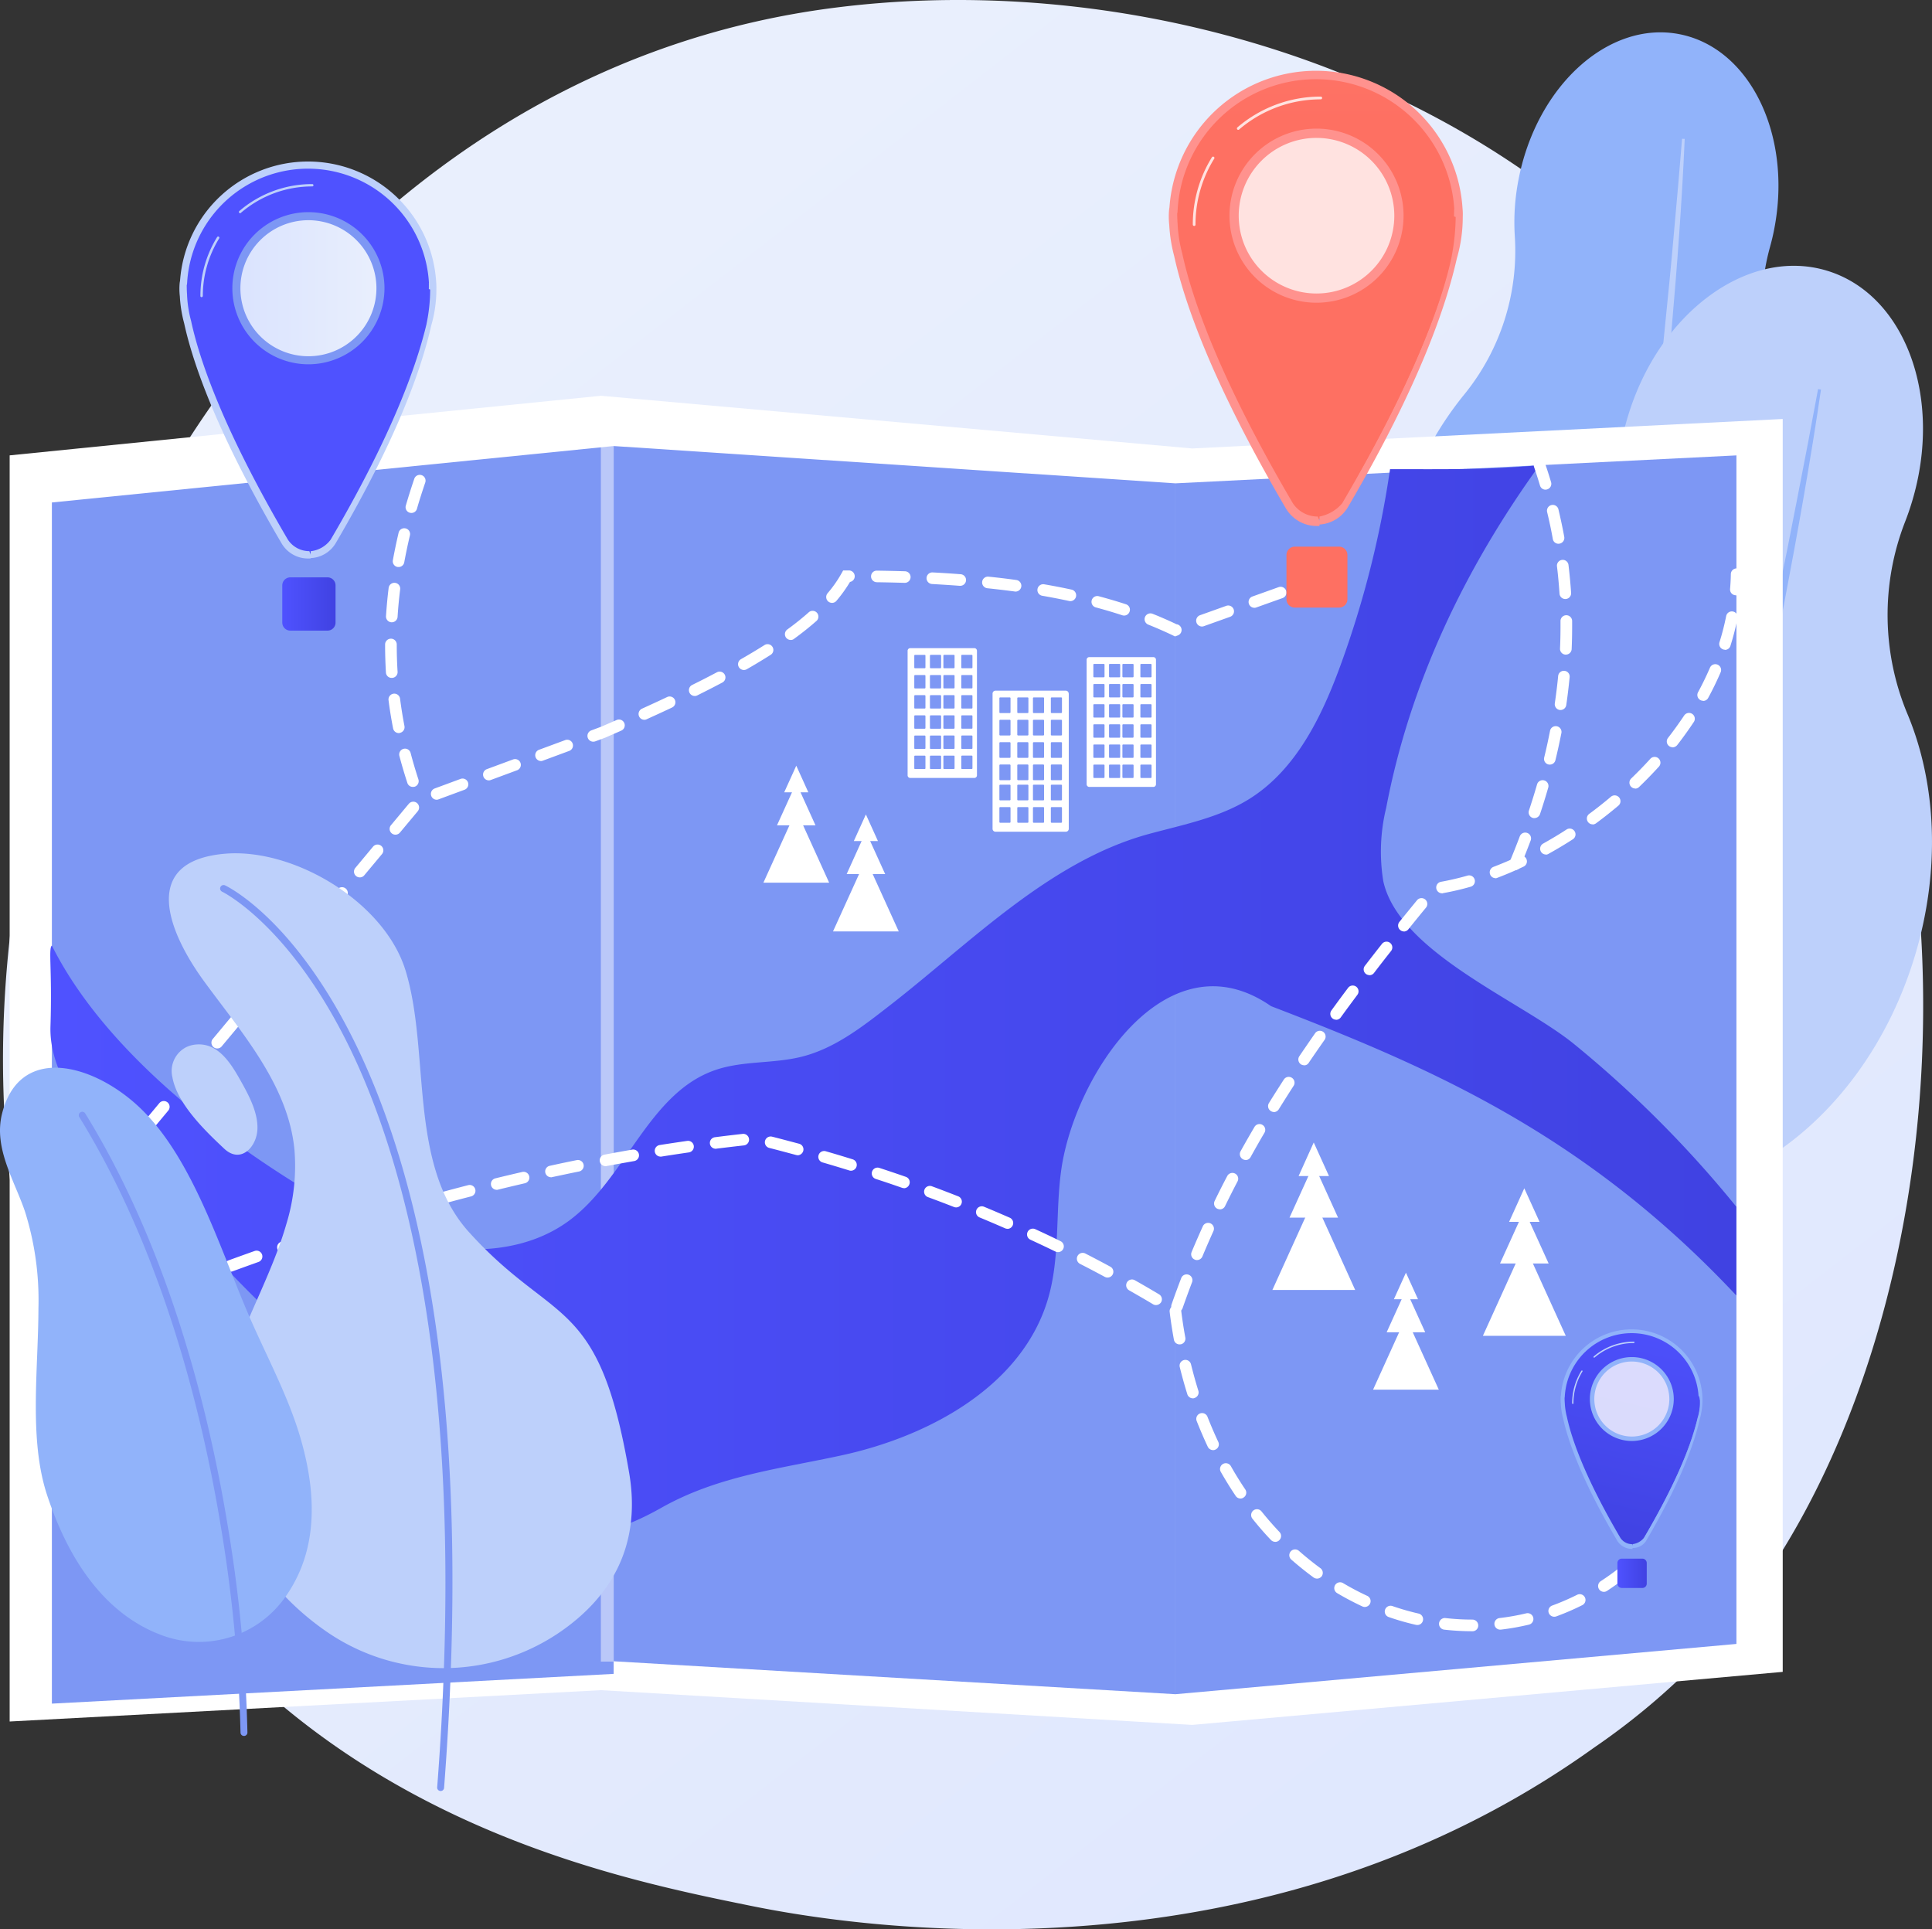 <svg xmlns="http://www.w3.org/2000/svg" xmlns:xlink="http://www.w3.org/1999/xlink" width="204.209" height="203.916" viewBox="0 0 204.209 203.916">
    <rect x="0" y="0" width="204.209" height="203.916" fill="#333333" stroke="none"/>
    <defs>
        <linearGradient id="linear-gradient" x1="1.13" x2=".236" y1="1.295" y2=".19" gradientUnits="objectBoundingBox">
            <stop offset="0" stop-color="#dae3fe"/>
            <stop offset="1" stop-color="#e9effd"/>
        </linearGradient>
        <linearGradient id="linear-gradient-2" x2="1" y1=".5" y2=".5" gradientUnits="objectBoundingBox">
            <stop offset="0" stop-color="#4f52ff"/>
            <stop offset="1" stop-color="#4042e2"/>
        </linearGradient>
        <linearGradient id="linear-gradient-3" x1=".5" x2=".5" y1="-1.9" y2=".164" gradientUnits="objectBoundingBox">
            <stop offset="0" stop-color="#ff928e"/>
            <stop offset="1" stop-color="#fe7062"/>
        </linearGradient>
        <linearGradient id="linear-gradient-4" x1=".5" x2=".5" y1="-2.153" y2="-.274" xlink:href="#linear-gradient-3"/>
        <linearGradient id="linear-gradient-5" x1="1.342" x2=".979" y1="-.714" y2="-.25" gradientUnits="objectBoundingBox">
            <stop offset="0" stop-color="#febbba"/>
            <stop offset="1" stop-color="#ff928e"/>
        </linearGradient>
        <linearGradient id="linear-gradient-6" x1=".5" x2=".5" y1="-3.434" y2="-.049" xlink:href="#linear-gradient-5"/>
        <linearGradient id="linear-gradient-7" x1=".5" x2=".5" y1="-16.664" y2="-6.998" xlink:href="#linear-gradient-3"/>
        <linearGradient id="linear-gradient-8" x1=".653" x2=".283" y1="-.225" y2="1.527" xlink:href="#linear-gradient-2"/>
        <linearGradient id="linear-gradient-9" x1=".653" x2=".283" y1="-.62" y2=".969" xlink:href="#linear-gradient-2"/>
        <linearGradient id="linear-gradient-10" x1="-.002" x2="1" y1=".5" y2=".5" xlink:href="#linear-gradient-2"/>
        <linearGradient id="linear-gradient-11" x1="1.095" x2="2.239" y1="-.071" y2="-1.168" xlink:href="#linear-gradient-2"/>
        <linearGradient id="linear-gradient-12" x1="1.242" x2="2.385" y1="-.35" y2="-1.351" xlink:href="#linear-gradient-2"/>
        <linearGradient id="linear-gradient-13" x1="0" x2="1" y1=".5" y2=".5" xlink:href="#linear-gradient"/>
        <linearGradient id="linear-gradient-14" x1="-.001" x2=".999" y1=".501" y2=".501" xlink:href="#linear-gradient-2"/>
        <style>
            .cls-2{fill:#91b3fa}.cls-3{fill:#bdd0fb}.cls-11,.cls-4{fill:#fff}.cls-5{fill:#7d97f4}.cls-11{opacity:.8}
        </style>
    </defs>
    <g id="waiting_page" transform="translate(-321.129 -161.878)">
        <g id="Illustration" transform="translate(321.129 161.878)">
            <g id="Group_111" transform="translate(0 0)">
                <path id="Path_145" fill="url(#linear-gradient)" d="M645.517 630.154a73.413 73.413 0 0 1-11.227 9.454c-36.621 26.28-79.955 18.615-89.167 16.746-13.6-2.763-39.89-8.105-58.893-30.45-28.758-33.822-24.28-87.093-1.979-122.264 4.082-6.435 25.628-42.132 69.431-47.863 26.508-3.466 57.405 3.525 79.787 22.272C680.438 517.4 677.1 596.9 645.517 630.154z" transform="translate(-465.765 -454.921)"/>
                <g id="Group_72" transform="translate(146.732 3.42)">
                    <path id="Path_146" d="M2509.284 564.4a33.789 33.789 0 0 0-2.939-22.308 23.929 23.929 0 0 1-2.06-17.794c.176-.63.33-1.268.455-1.927 1.927-9.923-2.565-19.142-10.026-20.593s-15.075 5.43-17 15.354a23.54 23.54 0 0 0-.4 5.936 24.041 24.041 0 0 1-5.379 16.841 35.391 35.391 0 0 0-7.306 15.823c-1.788 9.227-.022 18.094 4.192 24.382a23.5 23.5 0 0 1 3.386 7.827c1.055 4.639 4.141 8.245 8.333 9.058 4.522.879 9.058-1.744 11.726-6.244a25.052 25.052 0 0 1 5.789-6.632c5.411-4.398 9.617-11.382 11.229-19.723z" class="cls-2" transform="translate(-2463.938 -501.586)"/>
                    <path id="Path_147" d="M2751.2 655.107c-.293 6.75-.806 13.485-1.393 20.212-.146 1.686-.315 3.364-.483 5.042l-.25 2.521-.271 2.521c-.19 1.678-.352 3.357-.557 5.035l-.616 5.027c-.455 3.349-.879 6.7-1.4 10.04-.256 1.671-.476 3.342-.769 5.005l-.843 5c-1.195 6.647-2.558 13.272-4.243 19.817l-.279-.073 1.077-4.939.271-1.231.242-1.239.476-2.484.484-2.484c.161-.828.293-1.664.447-2.492.286-1.664.586-3.32.865-4.983 1.063-6.662 2.037-13.338 2.873-20.029.4-3.349.814-6.7 1.188-10.048l.286-2.514.264-2.514c.176-1.678.352-3.357.513-5.035.344-3.357.674-6.713.967-10.077.315-3.357.594-6.72.872-10.084z" class="cls-3" transform="translate(-2719.861 -643.849)"/>
                </g>
                <g id="Group_73" transform="translate(150.977 28.094)">
                    <path id="Path_148" d="M2573.271 911.231c2.763-9.139 2.272-18.285-.755-25.548a27.139 27.139 0 0 1-.278-20.344c.271-.689.513-1.392.732-2.118 3.327-10.993-.7-21.935-8.985-24.441s-17.7 4.368-21.026 15.361a26.74 26.74 0 0 0-1.143 6.662 27.307 27.307 0 0 1-8.04 18.4 39.959 39.959 0 0 0-10.1 17.024c-3.093 10.216-2.111 20.44 1.927 28.039a26.522 26.522 0 0 1 2.932 9.241c.667 5.365 3.745 9.8 8.391 11.205 5.02 1.517 10.465-.909 14.005-5.68a28.321 28.321 0 0 1 7.321-6.816c6.648-4.349 12.22-11.743 15.019-20.985z" class="cls-3" transform="translate(-2521.858 -838.265)"/>
                    <path id="Path_149" d="M2812.125 1016.058c-1.114 7.592-2.47 15.141-3.906 22.675-.359 1.884-.747 3.76-1.128 5.643l-.572 2.822-.6 2.814c-.4 1.876-.784 3.752-1.209 5.621l-1.282 5.606c-.9 3.73-1.773 7.468-2.741 11.176-.484 1.854-.931 3.723-1.451 5.57l-1.532 5.548c-2.118 7.373-4.427 14.7-7.094 21.891l-.308-.11 1.8-5.46.454-1.363.418-1.378.828-2.748.836-2.748c.278-.916.528-1.839.791-2.763.521-1.847 1.048-3.686 1.554-5.533 1.971-7.4 3.848-14.833 5.563-22.294.828-3.738 1.693-7.468 2.5-11.213l.615-2.807.586-2.814q.593-2.814 1.165-5.628 1.176-5.628 2.257-11.272 1.11-5.639 2.148-11.293z" class="cls-2" transform="translate(-2770.627 -1002.974)"/>
                </g>
                <g id="Group_106" transform="translate(1.021 7.488)">
                    <g id="Group_80" transform="translate(0 34.342)">
                        <g id="Group_74">
                            <path id="Path_150" d="M600.69 1031.27l-62.49-5.57-62.5 6.3v133.821l62.5-3.312 62.491 3.672 62.418-5.606v-132.42z" class="cls-4" transform="translate(-475.7 -1025.7)"/>
                            <path id="Path_151" d="M595.977 1227.975l-59.377 3.144v-126.954l59.377-5.965z" class="cls-5" transform="translate(-532.137 -1092.887)"/>
                            <path id="Path_152" d="M1406.177 1230.123l-59.377-3.481V1098.2l59.377 3.943z" class="cls-5" transform="translate(-1282.96 -1092.887)"/>
                            <path id="Path_153" d="M2216.3 1237.32l-59.3 5.313v-127.98l59.3-2.954z" class="cls-5" transform="translate(-2033.784 -1105.397)"/>
                            <path id="Path_154" fill="#fff" d="M1328.4 1209.812h1.349V1080l-1.349 1.334z" opacity="0.47" transform="translate(-1265.909 -1076.021)"/>
                        </g>
                        <path id="Path_155" fill="url(#linear-gradient-2)" d="M534.472 1176.665c5.086 10.187 16 19.04 25.658 25.071 4.4 2.741 8.992 5.343 14.049 6.479s10.7.63 14.884-2.418c6.083-4.434 8.406-13.514 15.515-15.969 2.924-1.011 6.149-.66 9.146-1.414 3.518-.88 6.464-3.2 9.329-5.431 8.508-6.61 16.848-15.236 27.328-18.1 3.628-.989 7.424-1.708 10.626-3.694 4.954-3.078 7.68-8.692 9.681-14.174a103.976 103.976 0 0 0 5.225-20.7c6.053-.007 10.157.081 15.793-.418-7.878 10.9-13.683 23-16.2 36.211a19.471 19.471 0 0 0-.308 7.746c1.642 7.534 14.584 12.671 20.176 17.23a118.749 118.749 0 0 1 17.142 17.186v9.381c-15.94-16.995-32.18-24.052-49.182-30.582-11.066-7.68-20.8 7.439-22.176 17.325-.623 4.456-.117 9.08-1.341 13.411-2.624 9.3-12.451 14.7-21.891 16.746-6.618 1.436-13.074 2.169-19.054 5.548-5.387 3.034-9.96 4.009-15.713.022-12.459-8.626-24.346-18.329-34.327-29.784-5.13-5.885-14.738-13.235-14.511-21.106.195-5.986-.238-8.302.151-8.566z" transform="translate(-530.009 -1118.556)"/>
                        <g id="Group_75" transform="translate(133.469 78.922)">
                            <path id="Path_156" d="M2337.91 2106.147h-3.21l1.6-3.547z" class="cls-4" transform="translate(-2331.93 -2102.6)"/>
                            <path id="Path_157" d="M2326.73 2139.55h-5.13l2.565-5.65z" class="cls-4" transform="translate(-2319.79 -2131.606)"/>
                            <path id="Path_158" d="M2305.65 2193.344h-8.75l4.375-9.645z" class="cls-4" transform="translate(-2296.9 -2177.756)"/>
                        </g>
                        <g id="Group_76" transform="translate(155.719 83.766)">
                            <path id="Path_159" d="M2641.517 2172.247h-3.217l1.605-3.547z" class="cls-4" transform="translate(-2635.53 -2168.7)"/>
                            <path id="Path_160" d="M2630.337 2205.65h-5.137l2.565-5.65z" class="cls-4" transform="translate(-2623.389 -2197.706)"/>
                            <path id="Path_161" d="M2609.258 2259.445h-8.758l4.375-9.645z" class="cls-4" transform="translate(-2600.5 -2243.856)"/>
                        </g>
                        <g id="Group_77" transform="translate(144.11 92.685)">
                            <path id="Path_162" d="M2474.65 2293.207h-2.55l1.275-2.807z" class="cls-4" transform="translate(-2469.901 -2290.4)"/>
                            <path id="Path_163" d="M2465.774 2319.585h-4.074l2.037-4.485z" class="cls-4" transform="translate(-2460.263 -2313.29)"/>
                            <path id="Path_164" d="M2449.048 2362.351h-6.948l3.474-7.651z" class="cls-4" transform="translate(-2442.1 -2349.988)"/>
                        </g>
                        <g id="Group_78" transform="translate(79.67 39.098)">
                            <path id="Path_165" d="M1595.35 1562.014h-2.55l1.275-2.814z" class="cls-4" transform="translate(-1590.601 -1559.2)"/>
                            <path id="Path_166" d="M1586.468 1588.485h-4.068l2.037-4.485z" class="cls-4" transform="translate(-1580.964 -1582.182)"/>
                            <path id="Path_167" d="M1569.748 1631.151h-6.948l3.474-7.651z" class="cls-4" transform="translate(-1562.8 -1618.788)"/>
                        </g>
                        <g id="Group_79" transform="translate(87.027 44.25)">
                            <path id="Path_168" d="M1695.75 1632.314h-2.55l1.275-2.814z" class="cls-4" transform="translate(-1691.001 -1629.5)"/>
                            <path id="Path_169" d="M1686.967 1658.785h-4.067l2.03-4.485z" class="cls-4" transform="translate(-1681.456 -1652.483)"/>
                            <path id="Path_170" d="M1670.147 1701.544h-6.947l3.474-7.644z" class="cls-4" transform="translate(-1663.2 -1689.18)"/>
                        </g>
                        <path id="Path_171" d="M1778.129 1389.978a.278.278 0 0 0-.279-.279h-6.772a.278.278 0 0 0-.279.279v13.162a.278.278 0 0 0 .279.278h6.772a.278.278 0 0 0 .279-.278zm-5.445 12.415a.081.081 0 0 1-.08.081h-1.019a.081.081 0 0 1-.081-.081v-1.253a.081.081 0 0 1 .081-.081h1.019a.081.081 0 0 1 .08.081zm0-2.125a.081.081 0 0 1-.08.081h-1.019a.081.081 0 0 1-.081-.081v-1.253a.081.081 0 0 1 .081-.081h1.019a.081.081 0 0 1 .08.081zm0-2.133a.081.081 0 0 1-.08.081h-1.019a.081.081 0 0 1-.081-.081v-1.253a.082.082 0 0 1 .081-.081h1.019a.081.081 0 0 1 .08.081zm0-2.133a.081.081 0 0 1-.08.081h-1.019a.081.081 0 0 1-.081-.081v-1.253a.081.081 0 0 1 .081-.081h1.019a.081.081 0 0 1 .08.081zm0-2.125a.081.081 0 0 1-.08.08h-1.019a.081.081 0 0 1-.081-.08v-1.253a.081.081 0 0 1 .081-.081h1.019a.081.081 0 0 1 .08.081zm0-2.133a.081.081 0 0 1-.08.08h-1.019a.081.081 0 0 1-.081-.08v-1.253a.081.081 0 0 1 .081-.081h1.019a.081.081 0 0 1 .08.081zm1.656 10.648a.081.081 0 0 1-.081.081h-1.019a.081.081 0 0 1-.081-.081v-1.253a.081.081 0 0 1 .081-.081h1.019a.081.081 0 0 1 .081.081zm0-2.125a.081.081 0 0 1-.081.081h-1.019a.081.081 0 0 1-.081-.081v-1.253a.081.081 0 0 1 .081-.081h1.019a.081.081 0 0 1 .081.081zm0-2.133a.081.081 0 0 1-.081.081h-1.019a.081.081 0 0 1-.081-.081v-1.253a.081.081 0 0 1 .081-.081h1.019a.081.081 0 0 1 .081.081zm0-2.133a.081.081 0 0 1-.081.081h-1.019a.081.081 0 0 1-.081-.081v-1.253a.081.081 0 0 1 .081-.081h1.019a.081.081 0 0 1 .081.081zm0-2.125a.081.081 0 0 1-.081.08h-1.019a.081.081 0 0 1-.081-.08v-1.253a.081.081 0 0 1 .081-.081h1.019a.081.081 0 0 1 .081.081zm0-2.133a.081.081 0 0 1-.081.08h-1.019a.081.081 0 0 1-.081-.08v-1.253a.081.081 0 0 1 .081-.081h1.019a.081.081 0 0 1 .081.081zm1.422 10.648a.081.081 0 0 1-.081.081h-1.019a.081.081 0 0 1-.081-.081v-1.253a.081.081 0 0 1 .081-.081h1.019a.081.081 0 0 1 .081.081zm0-2.125a.081.081 0 0 1-.081.081h-1.019a.081.081 0 0 1-.081-.081v-1.253a.081.081 0 0 1 .081-.081h1.019a.081.081 0 0 1 .081.081zm0-2.133a.081.081 0 0 1-.081.081h-1.019a.082.082 0 0 1-.081-.081v-1.253a.082.082 0 0 1 .081-.081h1.019a.081.081 0 0 1 .081.081zm0-2.133a.081.081 0 0 1-.081.081h-1.019a.081.081 0 0 1-.081-.081v-1.253a.081.081 0 0 1 .081-.081h1.019a.081.081 0 0 1 .081.081zm0-2.125a.081.081 0 0 1-.081.08h-1.019a.081.081 0 0 1-.081-.08v-1.253a.082.082 0 0 1 .081-.081h1.019a.081.081 0 0 1 .081.081zm0-2.133a.081.081 0 0 1-.081.08h-1.019a.081.081 0 0 1-.081-.08v-1.253a.081.081 0 0 1 .081-.081h1.019a.081.081 0 0 1 .081.081zm1.891 10.648a.081.081 0 0 1-.081.081h-1.019a.081.081 0 0 1-.081-.081v-1.253a.081.081 0 0 1 .081-.081h1.019a.081.081 0 0 1 .081.081zm0-2.125a.081.081 0 0 1-.081.081h-1.019a.081.081 0 0 1-.081-.081v-1.253a.081.081 0 0 1 .081-.081h1.019a.081.081 0 0 1 .081.081zm0-2.133a.081.081 0 0 1-.081.081h-1.019a.081.081 0 0 1-.081-.081v-1.253a.081.081 0 0 1 .081-.081h1.019a.082.082 0 0 1 .081.081zm0-2.133a.081.081 0 0 1-.081.081h-1.019a.081.081 0 0 1-.081-.081v-1.253a.081.081 0 0 1 .081-.081h1.019a.081.081 0 0 1 .081.081zm0-2.125a.081.081 0 0 1-.081.08h-1.019a.081.081 0 0 1-.081-.08v-1.253a.081.081 0 0 1 .081-.081h1.019a.081.081 0 0 1 .081.081zm0-2.133a.081.081 0 0 1-.081.08h-1.019a.081.081 0 0 1-.081-.08v-1.253a.081.081 0 0 1 .081-.081h1.019a.081.081 0 0 1 .081.081z" class="cls-4" transform="translate(-1675.887 -1363.024)"/>
                        <path id="Path_172" d="M2036.328 1402.879a.278.278 0 0 0-.279-.279h-6.771a.278.278 0 0 0-.279.279v13.162a.279.279 0 0 0 .279.279h6.771a.278.278 0 0 0 .279-.279zm-5.438 12.414a.081.081 0 0 1-.081.081h-1.019a.081.081 0 0 1-.081-.081v-1.253a.081.081 0 0 1 .081-.081h1.019a.081.081 0 0 1 .081.081zm0-2.125a.081.081 0 0 1-.081.081h-1.019a.081.081 0 0 1-.081-.081v-1.253a.081.081 0 0 1 .081-.081h1.019a.081.081 0 0 1 .081.081zm0-2.133a.081.081 0 0 1-.081.081h-1.019a.081.081 0 0 1-.081-.081v-1.253a.081.081 0 0 1 .081-.08h1.019a.081.081 0 0 1 .081.08zm0-2.125a.081.081 0 0 1-.081.081h-1.019a.081.081 0 0 1-.081-.081v-1.253a.081.081 0 0 1 .081-.081h1.019a.081.081 0 0 1 .081.081zm0-2.133a.081.081 0 0 1-.081.081h-1.019a.081.081 0 0 1-.081-.081v-1.253a.081.081 0 0 1 .081-.081h1.019a.081.081 0 0 1 .081.081zm0-2.125a.081.081 0 0 1-.081.081h-1.019a.081.081 0 0 1-.081-.081v-1.252a.081.081 0 0 1 .081-.081h1.019a.081.081 0 0 1 .081.081zm1.656 10.641a.081.081 0 0 1-.081.081h-1.019a.081.081 0 0 1-.081-.081v-1.253a.081.081 0 0 1 .081-.081h1.019a.081.081 0 0 1 .081.081zm0-2.125a.081.081 0 0 1-.081.081h-1.019a.081.081 0 0 1-.081-.081v-1.253a.081.081 0 0 1 .081-.081h1.019a.081.081 0 0 1 .081.081zm0-2.133a.081.081 0 0 1-.081.081h-1.019a.081.081 0 0 1-.081-.081v-1.253a.081.081 0 0 1 .081-.08h1.019a.081.081 0 0 1 .081.08zm0-2.125a.081.081 0 0 1-.081.081h-1.019a.081.081 0 0 1-.081-.081v-1.253a.081.081 0 0 1 .081-.081h1.019a.081.081 0 0 1 .081.081zm0-2.133a.081.081 0 0 1-.081.081h-1.019a.081.081 0 0 1-.081-.081v-1.253a.081.081 0 0 1 .081-.081h1.019a.081.081 0 0 1 .081.081zm0-2.125a.081.081 0 0 1-.081.081h-1.019a.081.081 0 0 1-.081-.081v-1.252a.081.081 0 0 1 .081-.081h1.019a.081.081 0 0 1 .081.081zm1.414 10.641a.081.081 0 0 1-.081.081h-1.019a.081.081 0 0 1-.081-.081v-1.253a.081.081 0 0 1 .081-.081h1.019a.081.081 0 0 1 .081.081zm0-2.125a.081.081 0 0 1-.081.081h-1.019a.081.081 0 0 1-.081-.081v-1.253a.081.081 0 0 1 .081-.081h1.019a.081.081 0 0 1 .081.081zm0-2.133a.081.081 0 0 1-.081.081h-1.019a.081.081 0 0 1-.081-.081v-1.253a.081.081 0 0 1 .081-.08h1.019a.081.081 0 0 1 .081.08zm0-2.125a.081.081 0 0 1-.081.081h-1.019a.081.081 0 0 1-.081-.081v-1.253a.081.081 0 0 1 .081-.081h1.019a.081.081 0 0 1 .081.081zm0-2.133a.081.081 0 0 1-.081.081h-1.019a.081.081 0 0 1-.081-.081v-1.253a.081.081 0 0 1 .081-.081h1.019a.081.081 0 0 1 .081.081zm0-2.125a.081.081 0 0 1-.081.081h-1.019a.081.081 0 0 1-.081-.081v-1.252a.081.081 0 0 1 .081-.081h1.019a.081.081 0 0 1 .081.081zm1.9 10.641a.081.081 0 0 1-.081.081h-1.019a.082.082 0 0 1-.081-.081v-1.253a.082.082 0 0 1 .081-.081h1.019a.081.081 0 0 1 .081.081zm0-2.125a.081.081 0 0 1-.081.081h-1.019a.082.082 0 0 1-.081-.081v-1.253a.082.082 0 0 1 .081-.081h1.019a.081.081 0 0 1 .081.081zm0-2.133a.081.081 0 0 1-.081.081h-1.019a.081.081 0 0 1-.081-.081v-1.253a.081.081 0 0 1 .081-.08h1.019a.081.081 0 0 1 .081.08zm0-2.125a.081.081 0 0 1-.081.081h-1.019a.081.081 0 0 1-.081-.081v-1.253a.081.081 0 0 1 .081-.081h1.019a.081.081 0 0 1 .081.081zm0-2.133a.081.081 0 0 1-.081.081h-1.019a.081.081 0 0 1-.081-.081v-1.253a.081.081 0 0 1 .081-.081h1.019a.081.081 0 0 1 .081.081zm0-2.125a.081.081 0 0 1-.081.081h-1.019a.081.081 0 0 1-.081-.081v-1.252a.081.081 0 0 1 .081-.081h1.019a.081.081 0 0 1 .081.081z" class="cls-4" transform="translate(-1915.164 -1374.978)"/>
                        <path id="Path_173" d="M1901.347 1451.308a.31.31 0 0 0-.308-.308h-7.431a.31.31 0 0 0-.308.308v14.292a.309.309 0 0 0 .308.308h7.439a.309.309 0 0 0 .308-.308v-14.291zm-6.149 13.565a.085.085 0 0 1-.088.088h-1a.085.085 0 0 1-.088-.088v-1.48a.085.085 0 0 1 .088-.088h1a.085.085 0 0 1 .088.088zm0-2.367a.085.085 0 0 1-.088.088h-1a.085.085 0 0 1-.088-.088v-1.48a.085.085 0 0 1 .088-.088h1a.085.085 0 0 1 .088.088zm0-2.133a.085.085 0 0 1-.088.088h-1a.085.085 0 0 1-.088-.088v-1.48a.085.085 0 0 1 .088-.088h1a.085.085 0 0 1 .088.088zm0-2.36a.085.085 0 0 1-.088.088h-1a.085.085 0 0 1-.088-.088v-1.48a.085.085 0 0 1 .088-.088h1a.085.085 0 0 1 .088.088zm0-2.367a.085.085 0 0 1-.088.088h-1a.085.085 0 0 1-.088-.088v-1.48a.085.085 0 0 1 .088-.088h1a.085.085 0 0 1 .088.088zm0-2.367a.085.085 0 0 1-.088.088h-1a.085.085 0 0 1-.088-.088v-1.48a.085.085 0 0 1 .088-.088h1a.085.085 0 0 1 .088.088zm1.891 11.594a.085.085 0 0 1-.088.088h-1a.085.085 0 0 1-.088-.088v-1.48a.085.085 0 0 1 .088-.088h1a.085.085 0 0 1 .088.088zm0-2.367a.085.085 0 0 1-.088.088h-1a.085.085 0 0 1-.088-.088v-1.48a.085.085 0 0 1 .088-.088h1a.085.085 0 0 1 .088.088zm0-2.133a.085.085 0 0 1-.088.088h-1a.085.085 0 0 1-.088-.088v-1.48a.085.085 0 0 1 .088-.088h1a.085.085 0 0 1 .088.088zm0-2.36a.085.085 0 0 1-.088.088h-1a.085.085 0 0 1-.088-.088v-1.48a.085.085 0 0 1 .088-.088h1a.085.085 0 0 1 .088.088zm0-2.367a.085.085 0 0 1-.088.088h-1a.085.085 0 0 1-.088-.088v-1.48a.085.085 0 0 1 .088-.088h1a.085.085 0 0 1 .088.088zm0-2.367a.085.085 0 0 1-.088.088h-1a.085.085 0 0 1-.088-.088v-1.48a.085.085 0 0 1 .088-.088h1a.085.085 0 0 1 .088.088zm1.656 11.594a.085.085 0 0 1-.088.088h-1a.085.085 0 0 1-.088-.088v-1.48a.085.085 0 0 1 .088-.088h1a.085.085 0 0 1 .088.088zm0-2.367a.085.085 0 0 1-.088.088h-1a.085.085 0 0 1-.088-.088v-1.48a.085.085 0 0 1 .088-.088h1a.085.085 0 0 1 .088.088zm0-2.133a.085.085 0 0 1-.088.088h-1a.085.085 0 0 1-.088-.088v-1.48a.085.085 0 0 1 .088-.088h1a.085.085 0 0 1 .088.088zm0-2.36a.085.085 0 0 1-.088.088h-1a.085.085 0 0 1-.088-.088v-1.48a.085.085 0 0 1 .088-.088h1a.085.085 0 0 1 .088.088zm0-2.367a.085.085 0 0 1-.088.088h-1a.085.085 0 0 1-.088-.088v-1.48a.085.085 0 0 1 .088-.088h1a.085.085 0 0 1 .088.088zm0-2.367a.085.085 0 0 1-.088.088h-1a.085.085 0 0 1-.088-.088v-1.48a.085.085 0 0 1 .088-.088h1a.085.085 0 0 1 .088.088zm1.891 11.594a.085.085 0 0 1-.088.088h-1a.085.085 0 0 1-.088-.088v-1.48a.085.085 0 0 1 .088-.088h1a.085.085 0 0 1 .088.088zm0-2.367a.085.085 0 0 1-.088.088h-1a.085.085 0 0 1-.088-.088v-1.48a.085.085 0 0 1 .088-.088h1a.085.085 0 0 1 .088.088zm0-2.133a.085.085 0 0 1-.088.088h-1a.085.085 0 0 1-.088-.088v-1.48a.085.085 0 0 1 .088-.088h1a.085.085 0 0 1 .088.088zm0-2.36a.085.085 0 0 1-.088.088h-1a.085.085 0 0 1-.088-.088v-1.48a.085.085 0 0 1 .088-.088h1a.085.085 0 0 1 .088.088zm0-2.367a.085.085 0 0 1-.088.088h-1a.085.085 0 0 1-.088-.088v-1.48a.085.085 0 0 1 .088-.088h1a.085.085 0 0 1 .088.088zm0-2.367a.085.085 0 0 1-.088.088h-1a.085.085 0 0 1-.088-.088v-1.48a.085.085 0 0 1 .088-.088h1a.085.085 0 0 1 .088.088z" class="cls-4" transform="translate(-1789.409 -1419.831)"/>
                    </g>
                    <g id="Group_81" transform="translate(2.493 41.065)">
                        <path id="Path_174" d="M510.327 1350.725a.612.612 0 0 1-.476-1l1.883-2.257a.614.614 0 0 1 .945.784l-1.883 2.257a.62.62 0 0 1-.469.216zm3.767-4.522a.612.612 0 0 1-.476-1l1.883-2.257a.614.614 0 1 1 .945.784l-1.883 2.257a.6.6 0 0 1-.469.213zm3.767-4.522a.612.612 0 0 1-.476-1l1.883-2.257a.614.614 0 1 1 .945.784l-1.883 2.257a.6.6 0 0 1-.469.216zm3.767-4.514a.612.612 0 0 1-.476-1l1.883-2.257a.614.614 0 1 1 .945.784l-1.883 2.257a.621.621 0 0 1-.469.216zm3.767-4.522a.612.612 0 0 1-.476-1l1.883-2.257a.614.614 0 1 1 .945.784l-1.883 2.257a.6.6 0 0 1-.469.216zm3.767-4.522a.612.612 0 0 1-.476-1l1.883-2.257a.614.614 0 1 1 .945.784l-1.884 2.257a.6.6 0 0 1-.468.216zm3.767-4.522a.612.612 0 0 1-.476-1l1.883-2.257a.614.614 0 1 1 .945.784l-1.883 2.257a.6.6 0 0 1-.469.215zm3.767-4.514a.612.612 0 0 1-.476-1l1.883-2.257a.614.614 0 0 1 .945.784l-1.883 2.257a.621.621 0 0 1-.465.216zm3.767-4.522a.612.612 0 0 1-.476-1l1.883-2.257a.614.614 0 1 1 .945.784l-1.883 2.257a.6.6 0 0 1-.469.217zm3.767-4.522a.612.612 0 0 1-.476-1l1.883-2.257a.614.614 0 0 1 .945.784l-1.884 2.257a.6.6 0 0 1-.469.217zm3.767-4.514a.612.612 0 0 1-.476-1l1.883-2.257a.614.614 0 1 1 .945.784l-1.883 2.257a.621.621 0 0 1-.466.216zm4.353-3.694a.614.614 0 0 1-.212-1.187l2.756-1.019a.61.61 0 0 1 .425 1.143l-2.756 1.019a.578.578 0 0 1-.214.045zm5.518-2.045a.613.613 0 0 1-.212-1.187l2.755-1.019a.61.61 0 1 1 .425 1.143l-2.756 1.019a.578.578 0 0 1-.212.045zm5.511-2.045a.614.614 0 0 1-.213-1.187l2.756-1.019a.61.61 0 1 1 .425 1.143l-2.756 1.019a.526.526 0 0 1-.212.045zm5.519-2.045a.614.614 0 0 1-.213-1.187l1.07-.4c.542-.235 1.077-.469 1.612-.7a.612.612 0 1 1 .491 1.121c-.542.242-1.085.476-1.634.718l-.029.015-1.085.4a.681.681 0 0 1-.21.033zm5.408-2.316a.607.607 0 0 1-.557-.359.618.618 0 0 1 .308-.814c.931-.425 1.832-.835 2.66-1.231a.611.611 0 0 1 .52 1.107c-.843.4-1.744.813-2.682 1.238a.5.5 0 0 1-.249.061zm5.321-2.514a.615.615 0 0 1-.271-1.165c.909-.447 1.788-.9 2.609-1.334a.613.613 0 1 1 .572 1.084c-.828.44-1.715.894-2.631 1.349a.555.555 0 0 1-.279.068zm5.2-2.748a.62.62 0 0 1-.535-.308.612.612 0 0 1 .227-.835c.887-.506 1.722-1.011 2.5-1.5a.611.611 0 0 1 .652 1.033c-.791.5-1.642 1.019-2.543 1.532a.636.636 0 0 1-.298.08zm4.954-3.173a.628.628 0 0 1-.5-.249.617.617 0 0 1 .132-.857c.828-.6 1.583-1.209 2.25-1.8a.613.613 0 1 1 .813.916c-.7.616-1.488 1.246-2.345 1.869a.531.531 0 0 1-.347.123zm40.615-.374l-.227-.11c-.836-.4-1.715-.784-2.609-1.143a.615.615 0 0 1 .454-1.143c.872.344 1.722.718 2.536 1.106a.613.613 0 0 1 .132 1.187zm2.851-1.048a.615.615 0 0 1-.205-1.195l2.77-.99a.614.614 0 0 1 .41 1.158l-2.77.989a.673.673 0 0 1-.202.04zm-8.23-1.158a.571.571 0 0 1-.19-.029c-.894-.293-1.832-.572-2.785-.828a.611.611 0 1 1 .315-1.18c.975.264 1.935.542 2.851.843a.6.6 0 0 1 .388.77.611.611 0 0 1-.576.426zm13.771-.821a.615.615 0 0 1-.205-1.195l2.77-.989a.614.614 0 0 1 .41 1.158l-2.77.989a.487.487 0 0 1-.202.039zm-44.646-.52a.63.63 0 0 1-.4-.147.622.622 0 0 1-.073-.865 12.961 12.961 0 0 0 1.473-2.1l.176-.315h.608a.615.615 0 0 1 .616.615.607.607 0 0 1-.5.6 14.787 14.787 0 0 1-1.436 2 .613.613 0 0 1-.461.214zm25.2-.183a.8.8 0 0 1-.132-.015c-.923-.2-1.891-.388-2.866-.557a.614.614 0 0 1 .213-1.209c.989.169 1.971.359 2.909.564a.616.616 0 0 1-.125 1.217zm-5.8-1.011a.27.27 0 0 1-.081-.007c-.938-.125-1.913-.242-2.9-.344a.621.621 0 0 1-.55-.674.612.612 0 0 1 .674-.55c1 .1 1.993.22 2.939.352a.615.615 0 0 1-.081 1.224zm30.795-.256a.615.615 0 0 1-.205-1.195l.726-.256a.614.614 0 1 1 .41 1.158l-.726.256a.711.711 0 0 1-.204.038zm-36.643-.352h-.044c-.945-.073-1.927-.132-2.924-.191a.613.613 0 1 1 .066-1.224c1 .051 1.993.117 2.953.19a.613.613 0 0 1-.051 1.224zm-5.878-.315h-.016c-.953-.029-1.935-.051-2.931-.066a.613.613 0 0 1-.6-.623.6.6 0 0 1 .623-.6c1 .015 1.993.036 2.953.066a.612.612 0 0 1-.022 1.224z" class="cls-4" transform="translate(-509.713 -1265.862)"/>
                        <path id="Path_175" d="M747.363 1353.478a.711.711 0 0 1-.205-.037.6.6 0 0 1-.374-.777c.322-.923.667-1.861 1.019-2.777a.612.612 0 1 1 1.143.44c-.344.909-.682 1.832-1 2.741a.622.622 0 0 1-.583.41zm-111.058-.022a.612.612 0 0 1-.227-1.18c.916-.374 1.825-.74 2.741-1.1a.615.615 0 1 1 .454 1.143q-1.363.539-2.726 1.1a.922.922 0 0 1-.247.037zm108.83-.718a.621.621 0 0 1-.315-.088c-.828-.5-1.686-.989-2.528-1.473a.612.612 0 1 1 .608-1.063c.857.484 1.715.982 2.558 1.488a.612.612 0 0 1 .213.843.659.659 0 0 1-.536.293zm-103.348-1.451a.606.606 0 0 1-.572-.4.612.612 0 0 1 .352-.792c.923-.359 1.839-.7 2.756-1.055a.615.615 0 1 1 .432 1.151c-.916.344-1.832.7-2.748 1.048a.591.591 0 0 1-.221.047zm98.226-1.458a.621.621 0 0 1-.293-.073c-.857-.462-1.73-.923-2.594-1.363a.615.615 0 1 1 .564-1.092c.872.447 1.752.909 2.616 1.378a.609.609 0 0 1 .249.828.6.6 0 0 1-.543.321zm-92.715-.623a.622.622 0 0 1-.579-.4.608.608 0 0 1 .366-.784c.923-.337 1.854-.674 2.778-1a.614.614 0 1 1 .41 1.158c-.923.33-1.839.66-2.763 1a.542.542 0 0 1-.21.025zm102.168-1.224a.521.521 0 0 1-.234-.051.608.608 0 0 1-.33-.8c.374-.9.777-1.818 1.18-2.712a.615.615 0 1 1 1.121.506c-.4.887-.792 1.788-1.165 2.682a.622.622 0 0 1-.572.374zm-96.613-.74a.61.61 0 0 1-.2-1.187c.931-.322 1.869-.637 2.8-.945a.614.614 0 0 1 .388 1.165c-.931.308-1.854.623-2.785.938a1.064 1.064 0 0 1-.203.028zm81.927-.1a.72.72 0 0 1-.271-.059c-.872-.425-1.759-.843-2.646-1.253a.613.613 0 0 1 .513-1.114c.894.411 1.8.835 2.668 1.268a.608.608 0 0 1-.264 1.158zm-76.335-1.766a.628.628 0 0 1-.586-.425.611.611 0 0 1 .4-.77c.938-.3 1.876-.594 2.814-.887a.614.614 0 0 1 .366 1.173c-.931.286-1.869.579-2.807.879a.533.533 0 0 1-.188.034zm70.992-.7a.606.606 0 0 1-.249-.051c-.887-.388-1.8-.777-2.7-1.151a.611.611 0 1 1 .469-1.129c.909.374 1.825.769 2.719 1.158a.612.612 0 0 1 .315.806.6.6 0 0 1-.554.374zm-65.364-1.041a.614.614 0 0 1-.176-1.2c.938-.278 1.891-.557 2.836-.821a.613.613 0 1 1 .33 1.18c-.945.271-1.891.542-2.821.821a.625.625 0 0 1-.169.028zm87.819-1.019a.721.721 0 0 1-.271-.059.613.613 0 0 1-.286-.821c.425-.879.872-1.766 1.334-2.638a.613.613 0 1 1 1.085.572c-.454.865-.894 1.744-1.319 2.609a.6.6 0 0 1-.543.345zm-27.885-.2a.656.656 0 0 1-.227-.044c-.894-.352-1.818-.7-2.741-1.041a.61.61 0 1 1 .425-1.143c.931.344 1.854.7 2.763 1.055a.607.607 0 0 1-.22 1.173zm-54.268-.388a.615.615 0 0 1-.161-1.209c.953-.256 1.913-.513 2.858-.755a.613.613 0 0 1 .308 1.187c-.938.242-1.891.491-2.844.755a.567.567 0 0 1-.162.032zm5.709-1.473a.614.614 0 0 1-.147-1.209c.953-.234 1.92-.462 2.873-.682a.613.613 0 0 1 .271 1.195c-.945.22-1.913.447-2.858.681a.9.9 0 0 1-.14.025zm43.041-.176a.716.716 0 0 1-.205-.037c-.916-.322-1.847-.638-2.778-.938a.614.614 0 0 1 .388-1.165c.938.308 1.876.623 2.8.945a.606.606 0 0 1 .374.784.614.614 0 0 1-.58.421zm-37.3-1.151a.618.618 0 0 1-.6-.484.607.607 0 0 1 .469-.725c.967-.213 1.935-.418 2.887-.608a.614.614 0 0 1 .249 1.2c-.945.19-1.913.4-2.873.6a.809.809 0 0 1-.136.027zm31.711-.689a.562.562 0 0 1-.183-.029c-.931-.286-1.876-.572-2.807-.843a.615.615 0 1 1 .344-1.18c.938.271 1.891.557 2.829.85a.615.615 0 0 1-.183 1.2zm-25.943-.484a.613.613 0 0 1-.11-1.217c.967-.183 1.95-.359 2.909-.528a.614.614 0 1 1 .213 1.209c-.953.169-1.927.344-2.887.52a.71.71 0 0 1-.129.027zm67.658-.652a.562.562 0 0 1-.3-.081.62.62 0 0 1-.242-.835c.469-.85.967-1.715 1.466-2.565a.611.611 0 1 1 1.055.616c-.5.843-.982 1.7-1.451 2.543a.592.592 0 0 1-.532.332zm-61.854-.359a.606.606 0 0 1-.6-.52.618.618 0 0 1 .513-.7c.975-.154 1.957-.3 2.924-.44a.615.615 0 0 1 .176 1.217c-.953.139-1.935.286-2.9.44a.584.584 0 0 1-.117.013zm14.489-.147a.605.605 0 0 1-.161-.022c-.931-.249-1.883-.505-2.836-.748a.613.613 0 0 1 .308-1.187c.96.242 1.92.5 2.858.748a.613.613 0 0 1 .432.755.633.633 0 0 1-.605.465zm-8.655-.682a.611.611 0 0 1-.081-1.217c.967-.125 1.949-.242 2.931-.352a.612.612 0 0 1 .132 1.217c-.975.11-1.957.227-2.917.345a.185.185 0 0 1-.069.018zm59-3.884a.588.588 0 0 1-.322-.1.615.615 0 0 1-.2-.843c.506-.821 1.041-1.656 1.583-2.5a.615.615 0 0 1 1.033.667c-.535.828-1.063 1.664-1.568 2.477a.629.629 0 0 1-.535.31zm3.2-4.94a.671.671 0 0 1-.344-.1.621.621 0 0 1-.169-.85c.542-.8 1.107-1.62 1.671-2.433a.61.61 0 1 1 1 .7c-.564.806-1.129 1.62-1.664 2.411a.562.562 0 0 1-.508.281zm3.379-4.815a.6.6 0 0 1-.359-.117.618.618 0 0 1-.139-.858c.557-.769 1.143-1.568 1.752-2.374a.613.613 0 1 1 .982.733c-.6.806-1.187 1.6-1.737 2.36a.615.615 0 0 1-.513.268zm3.525-4.712a.636.636 0 0 1-.374-.125.609.609 0 0 1-.11-.858c.586-.762 1.195-1.546 1.81-2.323a.615.615 0 0 1 .857-.1.609.609 0 0 1 .1.858c-.616.777-1.217 1.554-1.8 2.316a.608.608 0 0 1-.497.243zm3.642-4.617a.583.583 0 0 1-.381-.139.616.616 0 0 1-.1-.865c.608-.755 1.231-1.517 1.861-2.287a.614.614 0 1 1 .945.784c-.63.762-1.246 1.524-1.854 2.279a.631.631 0 0 1-.485.239zm4.023-4.031a.613.613 0 0 1-.1-1.217c.9-.161 1.847-.381 2.8-.652a.61.61 0 0 1 .337 1.173 28.992 28.992 0 0 1-2.931.682.233.233 0 0 1-.119.026zm5.658-1.6a.606.606 0 0 1-.572-.4.618.618 0 0 1 .352-.791c.88-.337 1.781-.718 2.668-1.136a.611.611 0 0 1 .52 1.107c-.916.432-1.839.828-2.748 1.173a.588.588 0 0 1-.234.061zm5.328-2.5a.6.6 0 0 1-.535-.315.621.621 0 0 1 .235-.835c.835-.469 1.678-.967 2.492-1.5a.615.615 0 0 1 .667 1.033c-.836.542-1.7 1.055-2.558 1.532a.562.562 0 0 1-.315.1zm4.939-3.188a.6.6 0 0 1-.491-.249.611.611 0 0 1 .132-.858c.777-.572 1.546-1.18 2.279-1.8a.614.614 0 1 1 .792.938c-.755.638-1.539 1.26-2.338 1.847a.644.644 0 0 1-.387.137zm4.5-3.789a.605.605 0 0 1-.44-.191.613.613 0 0 1 .015-.865c.7-.674 1.378-1.37 2.023-2.081a.612.612 0 0 1 .909.821c-.66.726-1.356 1.444-2.081 2.14a.6.6 0 0 1-.44.191zm3.943-4.361a.6.6 0 0 1-.374-.132.608.608 0 0 1-.1-.858c.6-.769 1.165-1.561 1.693-2.345a.614.614 0 1 1 1.026.674c-.542.813-1.129 1.634-1.744 2.426a.657.657 0 0 1-.515.25zm3.239-4.91a.621.621 0 0 1-.293-.073.609.609 0 0 1-.249-.828c.462-.85.887-1.73 1.26-2.594a.614.614 0 0 1 1.129.484c-.388.9-.828 1.81-1.312 2.7a.6.6 0 0 1-.548.326zm2.309-5.394a.53.53 0 0 1-.183-.029.615.615 0 0 1-.4-.77 26.768 26.768 0 0 0 .711-2.785.612.612 0 0 1 1.2.235 27.78 27.78 0 0 1-.747 2.909.607.607 0 0 1-.595.456zm1.143-5.76h-.051a.609.609 0 0 1-.557-.66c.044-.52.073-1.055.081-1.576a.612.612 0 0 1 1.224.022c-.015.55-.037 1.107-.088 1.649a.619.619 0 0 1-.623.58z" class="cls-4" transform="translate(-626.463 -1263.354)"/>
                        <path id="Path_176" d="M2180.646 2371.879a27.177 27.177 0 0 1-3-.169.616.616 0 0 1 .139-1.224 24.617 24.617 0 0 0 2.844.161.621.621 0 0 1 .623.616.6.6 0 0 1-.606.616zm2.931-.169a.614.614 0 0 1-.073-1.224 24.442 24.442 0 0 0 2.822-.5.614.614 0 0 1 .286 1.195 25.387 25.387 0 0 1-2.968.527.2.2 0 0 0-.067.002zm-8.765-.491a1.036 1.036 0 0 1-.139-.014 27.035 27.035 0 0 1-2.888-.828.612.612 0 0 1 .4-1.158 26.9 26.9 0 0 0 2.763.792.612.612 0 0 1 .461.732.6.6 0 0 1-.596.476zm14.474-.872a.622.622 0 0 1-.579-.4.608.608 0 0 1 .366-.784 25.935 25.935 0 0 0 2.631-1.136.611.611 0 1 1 .55 1.092 26.2 26.2 0 0 1-2.763 1.195.636.636 0 0 1-.205.033zm-20.029-1.033a.623.623 0 0 1-.257-.059c-.894-.418-1.788-.887-2.653-1.4a.615.615 0 1 1 .63-1.056 28.071 28.071 0 0 0 2.543 1.341.614.614 0 0 1 .3.813.625.625 0 0 1-.563.361zm25.276-1.6a.607.607 0 0 1-.513-.279.615.615 0 0 1 .183-.85c.63-.41 1.253-.85 1.854-1.319a.611.611 0 0 1 .748.967c-.63.484-1.283.946-1.935 1.378a.623.623 0 0 1-.336.106zm-30.326-1.4a.6.6 0 0 1-.359-.117c-.8-.586-1.583-1.217-2.338-1.876a.613.613 0 1 1 .813-.916c.726.637 1.48 1.246 2.25 1.81a.618.618 0 0 1 .132.857.632.632 0 0 1-.497.245zm-4.412-3.884a.634.634 0 0 1-.447-.19c-.682-.711-1.341-1.473-1.964-2.257a.615.615 0 1 1 .96-.77c.608.755 1.246 1.488 1.9 2.177a.613.613 0 0 1-.022.865.571.571 0 0 1-.422.177zm-3.672-4.58a.6.6 0 0 1-.506-.271c-.55-.813-1.077-1.671-1.576-2.543a.612.612 0 0 1 1.063-.608c.476.843.989 1.671 1.524 2.462a.608.608 0 0 1-.169.85.547.547 0 0 1-.335.112zm-2.9-5.115a.628.628 0 0 1-.557-.352c-.418-.887-.813-1.81-1.18-2.741a.613.613 0 0 1 1.144-.44c.352.9.74 1.8 1.143 2.661a.6.6 0 0 1-.293.813.506.506 0 0 1-.258.061zm-2.133-5.474a.612.612 0 0 1-.586-.432c-.293-.938-.564-1.906-.8-2.873a.611.611 0 1 1 1.187-.293c.235.945.491 1.883.777 2.792a.616.616 0 0 1-.4.77.362.362 0 0 1-.178.037zm-1.407-5.7a.606.606 0 0 1-.6-.505c-.176-.968-.33-1.957-.447-2.939a.613.613 0 0 1 1.217-.146c.117.96.264 1.927.44 2.873a.614.614 0 0 1-.491.711c-.046-.002-.083.005-.12.005z" class="cls-4" transform="translate(-2028.519 -2248.021)"/>
                        <path id="Path_177" d="M2638.852 1160.861a.632.632 0 0 1-.234-.044.608.608 0 0 1-.33-.8c.374-.9.74-1.817 1.077-2.712a.615.615 0 1 1 1.151.432c-.344.909-.711 1.839-1.092 2.755a.627.627 0 0 1-.572.369zm2.067-5.5a.547.547 0 0 1-.191-.029.612.612 0 0 1-.388-.777c.308-.931.6-1.862.865-2.785a.615.615 0 0 1 1.18.344c-.271.938-.564 1.891-.879 2.829a.638.638 0 0 1-.587.414zm1.627-5.658a.98.98 0 0 1-.147-.015.609.609 0 0 1-.447-.74c.235-.953.44-1.906.623-2.844a.612.612 0 0 1 1.2.234c-.191.953-.4 1.935-.638 2.9a.6.6 0 0 1-.591.462zm1.136-5.768a.358.358 0 0 1-.088-.007.618.618 0 0 1-.52-.7c.139-.967.264-1.935.352-2.887a.611.611 0 1 1 1.217.117c-.1.975-.212 1.964-.359 2.953a.613.613 0 0 1-.602.521zm.557-5.856h-.029a.614.614 0 0 1-.586-.638c.037-.791.051-1.59.051-2.382v-.528a.613.613 0 0 1 .608-.616h.007a.618.618 0 0 1 .615.609v.542c0 .8-.015 1.62-.051 2.433a.612.612 0 0 1-.615.577zm-.059-5.877a.61.61 0 0 1-.608-.572c-.066-.967-.154-1.942-.271-2.895a.613.613 0 0 1 1.217-.146c.117.975.212 1.971.278 2.961a.614.614 0 0 1-.572.652zm-.718-5.841a.606.606 0 0 1-.6-.506c-.168-.945-.373-1.905-.6-2.844a.614.614 0 0 1 1.195-.286c.227.96.44 1.942.615 2.909a.614.614 0 0 1-.491.711.341.341 0 0 1-.119.013zm-1.37-5.716a.609.609 0 0 1-.586-.44c-.19-.645-.4-1.3-.623-1.949a.612.612 0 0 1 1.158-.4c.227.66.44 1.334.638 1.994a.614.614 0 0 1-.41.762.493.493 0 0 1-.178.029z" class="cls-4" transform="translate(-2482.247 -1117.442)"/>
                        <path id="Path_178" d="M1020.131 1172.725a.6.6 0 0 1-.579-.418c-.308-.945-.594-1.905-.843-2.858a.613.613 0 1 1 1.187-.308c.242.923.52 1.861.821 2.785a.618.618 0 0 1-.388.777.917.917 0 0 1-.198.022zm-1.488-5.687a.618.618 0 0 1-.6-.5c-.191-.975-.352-1.964-.476-2.946a.614.614 0 1 1 1.216-.161c.125.953.279 1.92.462 2.865a.615.615 0 0 1-.484.718.212.212 0 0 1-.117.024zm-.748-5.833a.6.6 0 0 1-.608-.572c-.059-.967-.088-1.942-.088-2.917v-.066a.616.616 0 0 1 1.231 0v.066c0 .945.029 1.9.088 2.836a.614.614 0 0 1-.572.652zm.007-5.878h-.037a.615.615 0 0 1-.572-.652c.066-.975.154-1.979.279-2.968a.613.613 0 1 1 1.217.146c-.117.968-.213 1.942-.271 2.895a.617.617 0 0 1-.618.579zm.718-5.841a.547.547 0 0 1-.11-.007.609.609 0 0 1-.491-.711c.176-.96.381-1.942.608-2.91a.614.614 0 0 1 1.195.286c-.227.953-.425 1.906-.6 2.844a.606.606 0 0 1-.6.498zm1.356-5.716a.607.607 0 0 1-.586-.784c.271-.931.572-1.884.894-2.829a.612.612 0 1 1 1.158.4c-.315.931-.616 1.862-.879 2.778a.6.6 0 0 1-.586.435z" class="cls-4" transform="translate(-980.008 -1138.108)"/>
                    </g>
                    <g id="Group_89" transform="translate(122.519)">
                        <g id="Group_88">
                            <g id="Group_85">
                                <g id="Group_82" transform="translate(0.45 0.271)">
                                    <circle id="Ellipse_50" cx="15.09" cy="15.09" r="15.09" fill="url(#linear-gradient-3)" transform="translate(0.02)"/>
                                    <path id="Path_179" fill="url(#linear-gradient-4)" d="M2183.8 751.9h-30.15s-1.2 8.509 12.268 31.454a3.208 3.208 0 0 0 5.643-.022c13.464-22.946 12.239-31.432 12.239-31.432z" transform="translate(-2153.624 -737.895)"/>
                                </g>
                                <g id="Group_83">
                                    <path id="Path_180" fill="url(#linear-gradient-5)" d="M2163.409 605.051v.154h-.366a3.784 3.784 0 0 1-3.2-1.883c-7.871-13.411-10.759-21.905-11.792-26.647a15.757 15.757 0 0 1-.52-3.269 8.049 8.049 0 0 1-.015-1.649l.037-.242a15.523 15.523 0 0 1 30.978.154 5.471 5.471 0 0 1 .022.828v.059a15.592 15.592 0 0 1-.623 4.361c-1.07 4.742-3.789 13.133-11.528 26.317a3.754 3.754 0 0 1-2.993 1.817zm-15.039-32.935s0 .66.044 1.143v.051a14.6 14.6 0 0 0 .491 3.1l.007.029c1.019 4.683 3.87 13.06 11.689 26.376a3.153 3.153 0 0 0 2.624 1.392l.183.44v-.44a4.173 4.173 0 0 0 2.4-1.4c7.688-13.1 10.6-21.422 11.579-26.1v-.029a23.234 23.234 0 0 0 .418-4.133l-.176-.059v-.007c0-.44.022-.674.015-.733l.014-.022a14.647 14.647 0 0 0-29.241.051l-.022.337z" transform="translate(-2147.482 -557.1)"/>
                                </g>
                                <circle id="Ellipse_51" cx="8.714" cy="8.714" r="8.714" class="cls-11" transform="translate(6.898 6.596)"/>
                                <g id="Group_84" transform="translate(6.414 6.112)">
                                    <path id="Path_181" fill="url(#linear-gradient-6)" d="M2244.2 658.895a9.2 9.2 0 1 1 9.2-9.2 9.208 9.208 0 0 1-9.2 9.2zm0-17.42a8.223 8.223 0 1 0 8.222 8.223 8.234 8.234 0 0 0-8.222-8.223z" transform="translate(-2235 -640.5)"/>
                                </g>
                            </g>
                            <g id="Group_86" transform="translate(7.2 2.719)">
                                <path id="Path_182" d="M2245.876 597.718a.132.132 0 0 1-.11-.051.149.149 0 0 1 .014-.205 13.519 13.519 0 0 1 8.8-3.261.147.147 0 1 1 0 .293 13.268 13.268 0 0 0-8.618 3.188.1.1 0 0 1-.086.036z" class="cls-11" transform="translate(-2245.732 -594.2)"/>
                            </g>
                            <g id="Group_87" transform="translate(2.537 9.065)">
                                <path id="Path_183" d="M2182.247 688.117a.147.147 0 0 1-.147-.147 13.461 13.461 0 0 1 2.022-7.116.143.143 0 0 1 .242.154 13.171 13.171 0 0 0-1.979 6.962.137.137 0 0 1-.138.147z" class="cls-11" transform="translate(-2182.1 -680.788)"/>
                            </g>
                        </g>
                        <path id="Path_184" fill="url(#linear-gradient-7)" d="M2322.763 1249.742h-4.683a.882.882 0 0 1-.88-.879v-4.683a.882.882 0 0 1 .88-.879h4.683a.882.882 0 0 1 .879.879v4.683a.882.882 0 0 1-.879.879z" transform="translate(-2304.762 -1193.011)"/>
                    </g>
                    <g id="Group_97" transform="translate(163.934 133.007)">
                        <g id="Group_96">
                            <g id="Group_93">
                                <g id="Group_90" transform="translate(0.214 0.117)">
                                    <circle id="Ellipse_52" cx="7.277" cy="7.277" r="7.277" fill="url(#linear-gradient-8)" transform="translate(0.013)"/>
                                    <path id="Path_185" fill="url(#linear-gradient-9)" d="M2730.072 2464.6h-14.54s-.579 4.148 5.914 15.214a1.624 1.624 0 0 0 1.363.828 1.657 1.657 0 0 0 1.363-.85c6.487-11.066 5.9-15.192 5.9-15.192z" transform="translate(-2715.519 -2457.931)"/>
                                </g>
                                <g id="Group_91">
                                    <path id="Path_186" d="M2720.2 2395.114v.1h-.1a1.823 1.823 0 0 1-1.539-.916c-3.8-6.464-5.188-10.568-5.687-12.854a7.365 7.365 0 0 1-.249-1.575 4.154 4.154 0 0 1-.007-.8l.022-.117a7.489 7.489 0 0 1 14.943.073 3.65 3.65 0 0 1 .015.4v.029a7.517 7.517 0 0 1-.3 2.1c-.513 2.287-1.861 6.332-5.592 12.693a1.621 1.621 0 0 1-1.506.867zm-7.175-15.837s0 .293.022.528v.014a7 7 0 0 0 .235 1.488v.015c.491 2.257 1.869 6.3 5.635 12.715a1.469 1.469 0 0 0 1.231.674l.052.212v-.212a1.815 1.815 0 0 0 1.217-.674c3.708-6.317 5.152-10.326 5.643-12.583v-.015a5.564 5.564 0 0 0 .263-1.993l-.022-.03a.921.921 0 0 0-.081-.352l-.037-.015a7.081 7.081 0 0 0-14.137.044l-.022.183z" class="cls-2" transform="translate(-2712.605 -2372)"/>
                                </g>
                                <circle id="Ellipse_53" cx="4.199" cy="4.199" r="4.199" class="cls-11" transform="translate(3.327 3.173)"/>
                                <g id="Group_92" transform="translate(3.092 2.939)">
                                    <path id="Path_187" d="M2759.234 2420.968a4.434 4.434 0 1 1 4.434-4.434 4.44 4.44 0 0 1-4.434 4.434zm0-8.4a3.965 3.965 0 1 0 3.965 3.965 3.972 3.972 0 0 0-3.965-3.964z" class="cls-2" transform="translate(-2754.8 -2412.1)"/>
                                </g>
                            </g>
                            <g id="Group_94" transform="translate(3.472 1.304)">
                                <path id="Path_188" d="M2760.053 2391.493a.068.068 0 0 1-.052-.022.079.079 0 0 1 .008-.1 6.529 6.529 0 0 1 4.243-1.568.073.073 0 1 1 0 .146 6.4 6.4 0 0 0-4.156 1.539c-.006.005-.028.005-.043.005z" class="cls-3" transform="translate(-2759.986 -2389.8)"/>
                            </g>
                            <g id="Group_95" transform="translate(1.216 4.355)">
                                <path id="Path_189" d="M2729.273 2434.969a.074.074 0 0 1-.073-.073 6.494 6.494 0 0 1 .975-3.43.069.069 0 1 1 .117.073 6.375 6.375 0 0 0-.953 3.357.064.064 0 0 1-.066.073z" class="cls-3" transform="translate(-2729.2 -2431.431)"/>
                            </g>
                        </g>
                        <path id="Path_190" fill="url(#linear-gradient-10)" d="M2797.138 2705.9h-2.177a.464.464 0 0 1-.461-.462v-2.177a.464.464 0 0 1 .461-.462h2.177a.465.465 0 0 1 .462.462v2.177a.46.46 0 0 1-.462.462z" transform="translate(-2788.498 -2678.557)"/>
                    </g>
                    <g id="Group_105" transform="translate(17.942 9.593)">
                        <g id="Group_104">
                            <g id="Group_101">
                                <g id="Group_98" transform="translate(0.392 0.242)">
                                    <circle id="Ellipse_54" cx="13.184" cy="13.184" r="13.184" fill="url(#linear-gradient-11)" transform="translate(0.024)"/>
                                    <path id="Path_191" fill="url(#linear-gradient-12)" d="M752.236 859H725.9s-1.048 7.409 10.714 27.453a2.821 2.821 0 0 0 4.932-.015c11.767-20.043 10.69-27.438 10.69-27.438z" transform="translate(-725.873 -846.71)"/>
                                </g>
                                <g id="Group_99">
                                    <path id="Path_192" d="M734.389 729.905v.044h-.271a3.24 3.24 0 0 1-2.792-1.6c-6.882-11.719-9.4-19.12-10.3-23.268a13.6 13.6 0 0 1-.454-2.844 6.694 6.694 0 0 1-.015-1.436l.037-.213a13.566 13.566 0 0 1 27.072.139 6.694 6.694 0 0 1 .022.726v.051a13.606 13.606 0 0 1-.542 3.811c-.931 4.141-3.335 11.477-10.091 23a3.226 3.226 0 0 1-2.666 1.59zM721.3 701.023s0 .623.037 1.048v.073a12.568 12.568 0 0 0 .432 2.726l.007.037c.887 4.089 3.386 11.411 10.216 23.049a2.717 2.717 0 0 0 2.272 1.217l.132.388v-.381a3.036 3.036 0 0 0 2.118-1.224c6.72-11.447 9.161-18.717 10.136-22.807v-.022a17.811 17.811 0 0 0 .381-3.606l-.139-.051v-.007c0-.381.007-.586 0-.645l.007-.022a12.8 12.8 0 0 0-25.555-.015l-.022.242z" class="cls-3" transform="translate(-720.526 -688)"/>
                                </g>
                                <circle id="Ellipse_55" cx="7.614" cy="7.614" r="7.614" fill="url(#linear-gradient-13)" transform="translate(6.022 5.768)"/>
                                <g id="Group_100" transform="translate(5.597 5.343)">
                                    <path id="Path_193" d="M804.939 776.979a8.04 8.04 0 1 1 8.04-8.04 8.048 8.048 0 0 1-8.04 8.04zm0-15.229a7.189 7.189 0 1 0 7.189 7.189 7.2 7.2 0 0 0-7.189-7.189z" class="cls-5" transform="translate(-796.9 -760.9)"/>
                                </g>
                            </g>
                            <g id="Group_102" transform="translate(6.294 2.374)">
                                <path id="Path_194" d="M806.53 723.478a.118.118 0 0 1-.1-.044.136.136 0 0 1 .015-.183 11.811 11.811 0 0 1 7.7-2.851.125.125 0 1 1 0 .249 11.553 11.553 0 0 0-7.526 2.785.1.1 0 0 1-.089.044z" class="cls-3" transform="translate(-806.406 -720.4)"/>
                            </g>
                            <g id="Group_103" transform="translate(2.219 7.919)">
                                <path id="Path_195" d="M750.925 802.464a.123.123 0 0 1-.125-.125 11.789 11.789 0 0 1 1.766-6.222.128.128 0 1 1 .22.132 11.557 11.557 0 0 0-1.73 6.083.142.142 0 0 1-.131.132z" class="cls-3" transform="translate(-750.8 -796.055)"/>
                            </g>
                        </g>
                        <path id="Path_196" fill="url(#linear-gradient-14)" d="M873.686 1293.228h-3.943a.848.848 0 0 1-.843-.843v-3.943a.848.848 0 0 1 .843-.843h3.943a.848.848 0 0 1 .843.843v3.943a.847.847 0 0 1-.843.843z" transform="translate(-858.026 -1243.657)"/>
                    </g>
                </g>
                <g id="Group_110" transform="translate(0 90.185)">
                    <g id="Group_108" transform="translate(17.851)">
                        <g id="Group_107">
                            <path id="Path_197" d="M717.757 1724.708a20.922 20.922 0 0 0 .857-7.907c-.682-6.882-5.694-12.466-9.593-17.823-3.584-4.925-6.926-12.605 2.2-13.419 7.27-.652 16.914 5.064 19.142 12.349 2.638 8.626.234 20.484 6.691 27.629 9.029 10 13.726 6.559 16.944 25.474 1.371 8.083-2.345 13.3-7.057 16.629a21.758 21.758 0 0 1-24.859.183c-6.632-4.544-11.367-11.894-11.579-20.044-.214-8.238 5.055-15.398 7.254-23.071z" class="cls-3" transform="translate(-705.345 -1685.507)"/>
                            <path id="Path_198" d="M802.339 1827.068h-.029a.364.364 0 0 1-.337-.4c3.232-41.847-3.137-65.364-9.044-77.728-6.391-13.36-13.631-16.9-13.7-16.929a.369.369 0 0 1 .315-.667c.3.139 7.5 3.635 14.005 17.186 3.8 7.922 6.566 17.669 8.215 28.956 2.059 14.093 2.374 30.656.938 49.234a.357.357 0 0 1-.363.348z" class="cls-5" transform="translate(-773.614 -1727.956)"/>
                        </g>
                        <path id="Path_199" d="M711.2 1961.407a3.01 3.01 0 0 1 1.121-.271c2.286-.125 3.613 2.089 4.588 3.826.835 1.488 1.825 3.3 1.781 5.071-.044 1.92-1.759 3.767-3.51 2.125-1.986-1.862-4.983-4.742-5.482-7.571a2.826 2.826 0 0 1 1.502-3.18z" class="cls-3" transform="translate(-709.33 -1940.932)"/>
                    </g>
                    <g id="Group_109" transform="translate(0 22.665)">
                        <path id="Path_200" d="M466.744 2039.945c-1.942-5.892-.931-13.206-.916-19.78a31.165 31.165 0 0 0-1.422-10.194c-1.114-3.291-3.327-6.684-2.433-10.311 1.8-7.3 9.351-5.4 14.247-.967 5.68 5.145 8.6 14.628 11.653 21.8 1.832 4.324 4.229 8.67 5.577 13.162 2.228 7.446 1.407 13.016-1.627 17.193a11.168 11.168 0 0 1-12.766 3.972c-4.223-1.493-9.169-5.37-12.313-14.875z" class="cls-2" transform="translate(-461.765 -1994.769)"/>
                        <path id="Path_201" d="M592.8 2124.213a.363.363 0 0 1-.366-.366 153.481 153.481 0 0 0-2.155-22.22c-1.949-11.7-6.12-28.618-14.885-42.828a.367.367 0 0 1 .623-.388c8.831 14.313 13.023 31.344 14.987 43.107a153.016 153.016 0 0 1 2.162 22.323.364.364 0 0 1-.366.374z" class="cls-5" transform="translate(-567.013 -2053.585)"/>
                    </g>
                </g>
            </g>
        </g>
    </g>
</svg>
